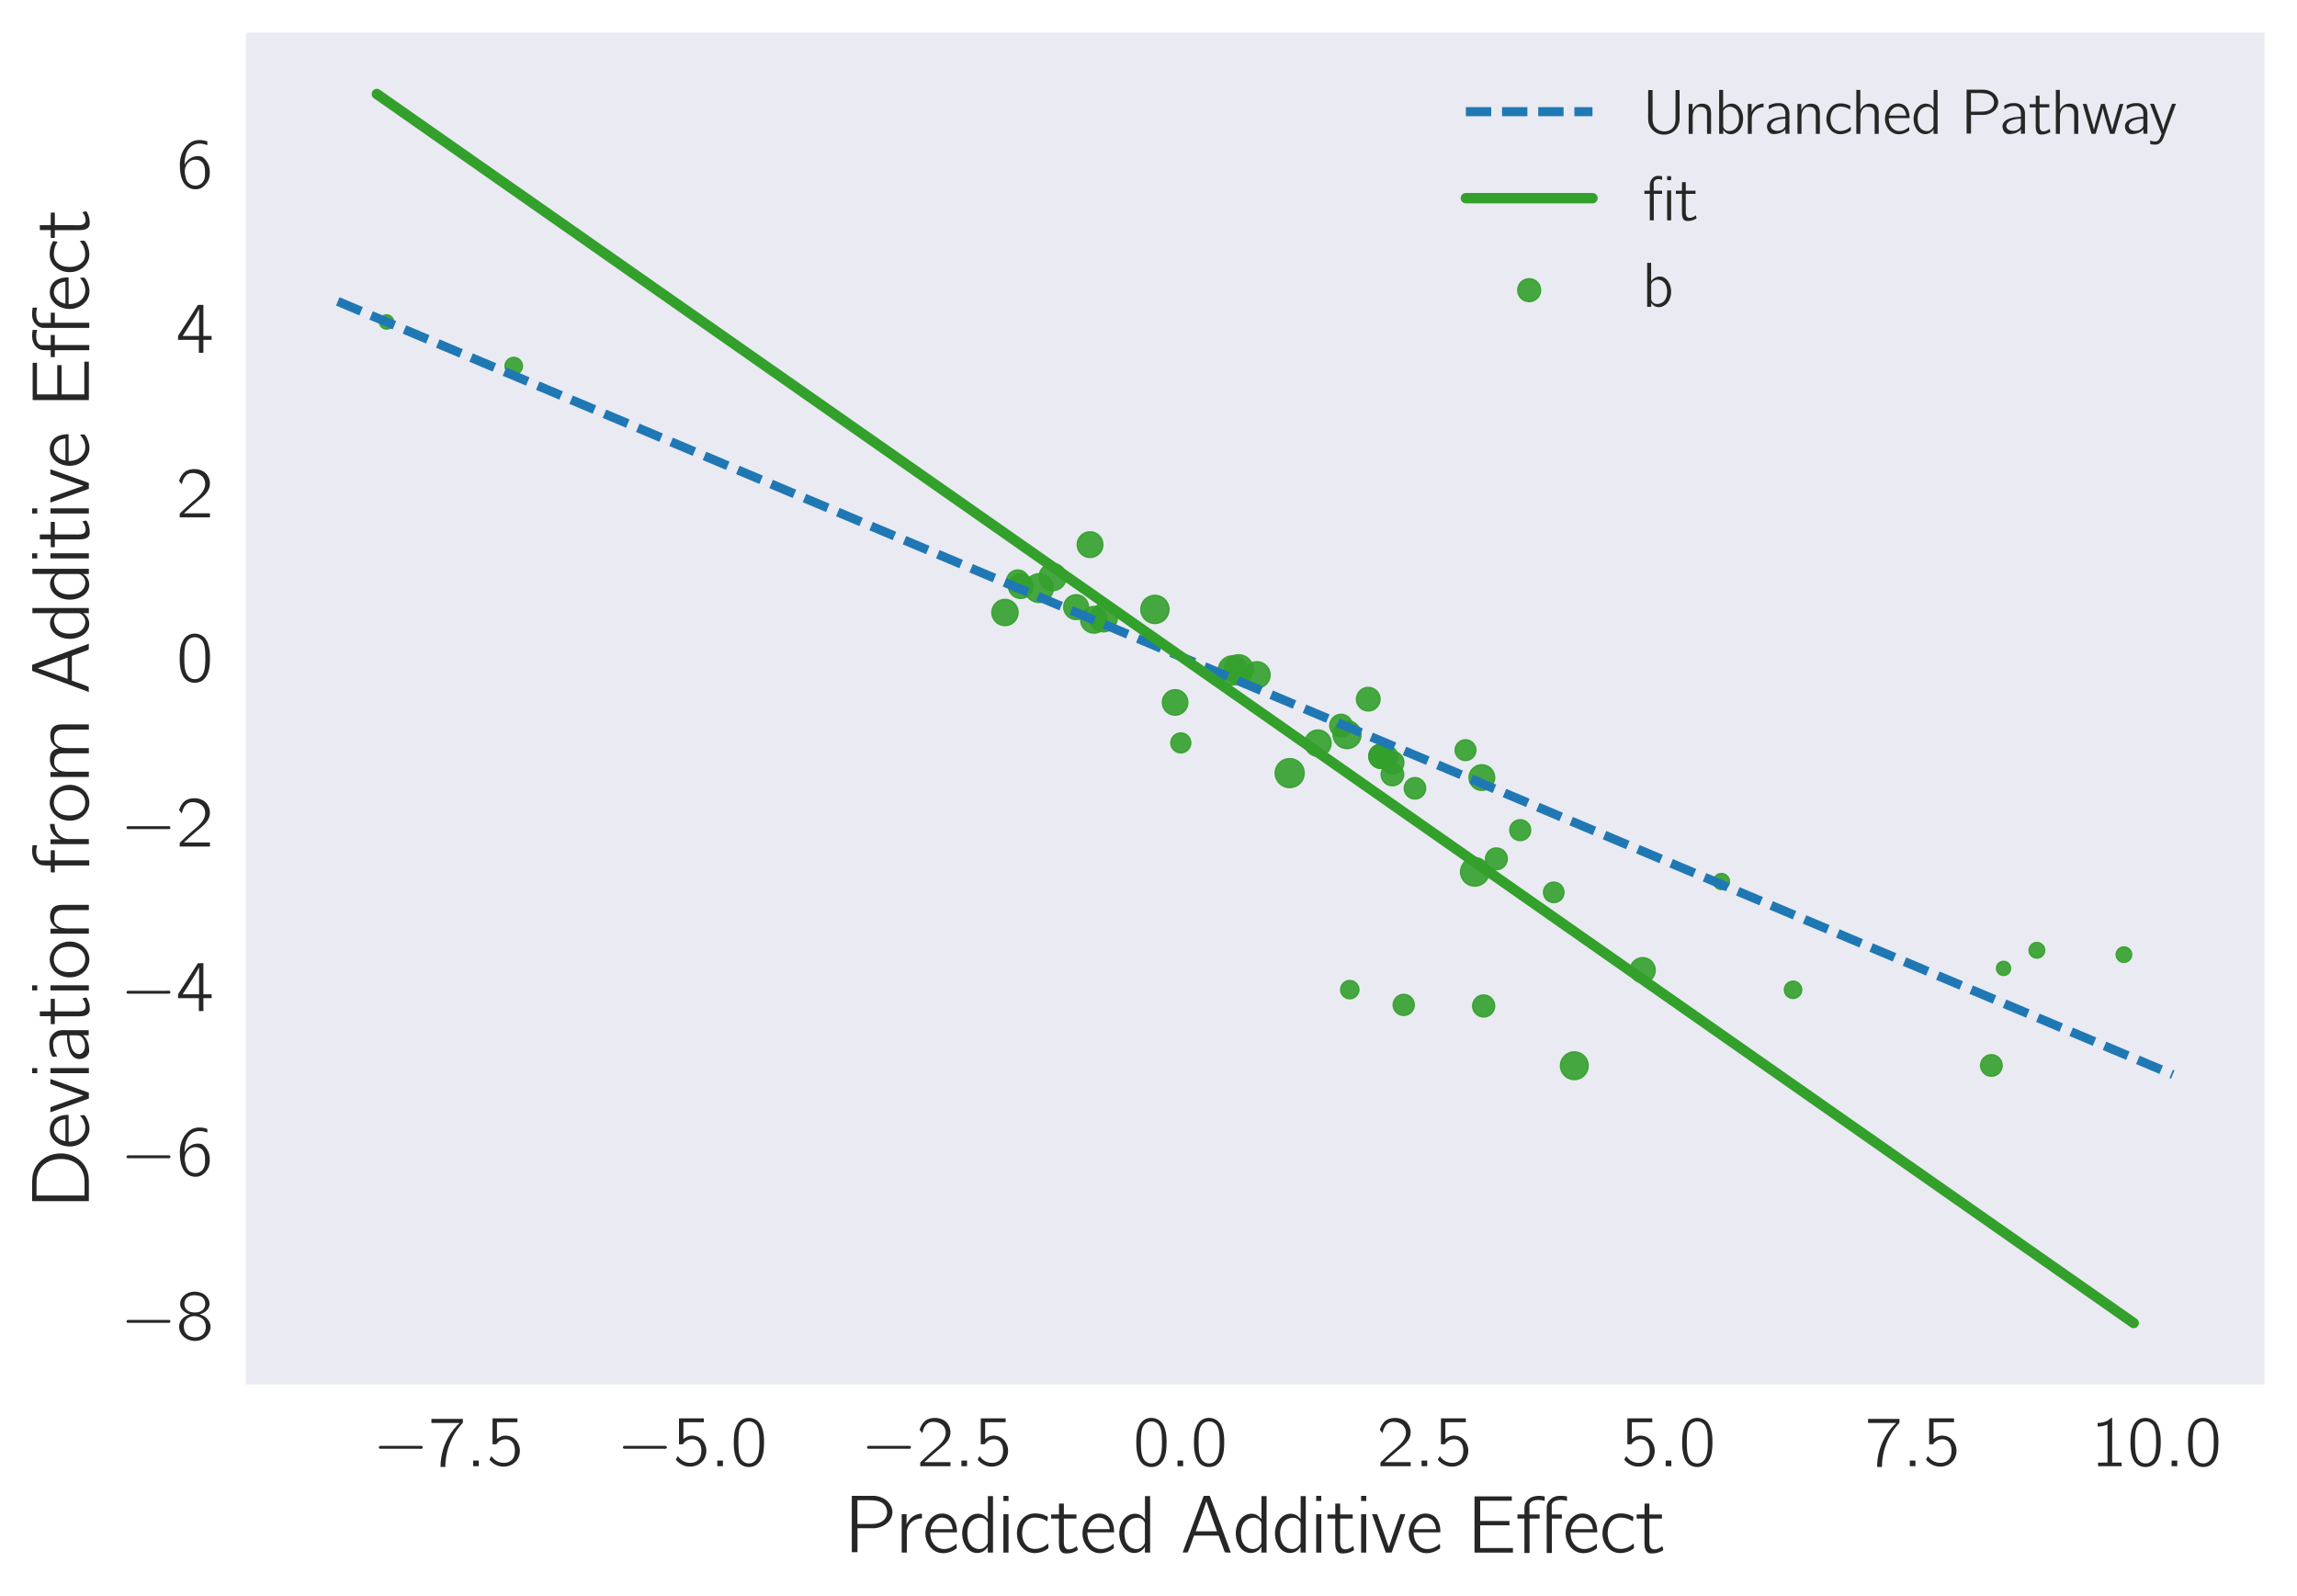 <?xml version="1.0" encoding="utf-8" standalone="no"?>
<!DOCTYPE svg PUBLIC "-//W3C//DTD SVG 1.1//EN"
  "http://www.w3.org/Graphics/SVG/1.1/DTD/svg11.dtd">
<!-- Created with matplotlib (http://matplotlib.org/) -->
<svg height="353pt" version="1.1" viewBox="0 0 508 353" width="508pt" xmlns="http://www.w3.org/2000/svg" xmlns:xlink="http://www.w3.org/1999/xlink">
 <defs>
  <style type="text/css">
*{stroke-linecap:butt;stroke-linejoin:round;}
  </style>
 </defs>
 <g id="figure_1">
  <g id="patch_1">
   <path d="M 0 353.548 
L 508.009 353.548 
L 508.009 0 
L 0 0 
z
" style="fill:#ffffff;"/>
  </g>
  <g id="axes_1">
   <g id="patch_2">
    <path d="M 54.409 306.18 
L 500.809 306.18 
L 500.809 7.2 
L 54.409 7.2 
z
" style="fill:#eaeaf2;"/>
   </g>
   <g id="matplotlib.axis_1">
    <g id="xtick_1">
     <g id="line2d_1"/>
     <g id="text_1">
      <!-- $-7.5$ -->
      <defs>
       <path d="M 9.797 28.078 
C 8 27.484 7.797 24.781 9.797 24.281 
C 10.297 24.078 10.906 24.188 11.5 24.188 
L 64.703 24.188 
C 65.906 24.188 67.797 23.781 68.797 24.781 
C 69.906 25.875 69.297 27.875 67.703 28.188 
C 66.5 28.375 65.094 28.188 63.906 28.188 
L 11.406 28.188 
C 10.906 28.188 10.297 28.281 9.797 28.078 
" id="Computer_Modern_Bright_Math_Symbols-0"/>
       <path d="M 3.594 65.625 
L 3.594 60 
L 42.797 60 
L 39.094 56.375 
C 35.797 52.859 32.797 49.125 30.094 45.109 
C 21.094 31.516 16.203 15.312 16.203 -1 
L 22.906 -1 
C 22.906 13.703 26.594 28.391 33.594 41.375 
C 37 47.922 40.594 52.641 45.297 58.172 
C 45.906 58.781 46.797 59.484 47.094 60.281 
C 47.297 60.781 47.203 61.484 47.203 62.109 
L 47.203 65.625 
z
" id="Computer_Modern_Bright-55"/>
       <path d="M 10.703 7.812 
L 10.703 0 
L 18.5 0 
L 18.5 7.812 
z
" id="Computer_Modern_Bright_Math_Slanted-58"/>
       <path d="M 8.406 66.328 
L 8.406 30.453 
L 12.203 30.453 
C 12.703 30.453 13.406 30.359 13.797 30.562 
C 14.297 30.859 14.594 31.562 14.906 31.969 
C 15.594 32.859 16.406 33.562 17.203 34.266 
C 20.797 37.281 27.703 38.484 32.297 36.172 
C 38.594 33.172 39.797 25.219 39.297 19 
C 39 15.062 37.797 11.453 35.5 9.141 
C 30.203 3.5 21.297 3.5 14.797 6.797 
C 11.594 8.406 8.906 10.922 6.906 13.922 
L 6.797 13.922 
C 6.5 13.422 4.203 9.906 4.203 9.297 
C 4.203 8.891 4.5 8.594 4.703 8.297 
C 7.703 4.781 11.594 2.062 16.094 0.562 
C 25 -2.25 35 -0.047 41.297 7.188 
C 48.797 15.922 47.797 30.156 39.094 37.766 
C 36.5 40.188 32.906 41.891 28.594 42.281 
C 22.797 43.094 17.594 40.281 14.5 37.672 
L 14.5 61 
L 42.906 61 
L 42.906 66.328 
z
" id="Computer_Modern_Bright-53"/>
      </defs>
      <g style="fill:#262626;" transform="translate(82.444 324.25)scale(0.16 -0.16)">
       <use transform="scale(0.996)" xlink:href="#Computer_Modern_Bright_Math_Symbols-0"/>
       <use transform="translate(77.487 0)scale(0.996)" xlink:href="#Computer_Modern_Bright-55"/>
       <use transform="translate(128.131 0)scale(0.996)" xlink:href="#Computer_Modern_Bright_Math_Slanted-58"/>
       <use transform="translate(157.188 0)scale(0.996)" xlink:href="#Computer_Modern_Bright-53"/>
      </g>
     </g>
    </g>
    <g id="xtick_2">
     <g id="line2d_2"/>
     <g id="text_2">
      <!-- $-5.0$ -->
      <defs>
       <path d="M 14.797 63.859 
C 11.906 61.859 9.906 59.141 8.406 56.031 
C 4.797 49 4.406 40.766 4.406 31.828 
C 4.406 20.578 6.406 10.25 12 4.312 
C 17.297 -1.203 25.703 -2.609 32.797 0.297 
C 37.203 2.016 40.406 5.719 42.406 9.734 
C 46 16.875 46.406 25.406 46.406 34.234 
C 46.406 37.047 46.297 39.859 46 42.672 
C 45.297 49.406 43 56.828 39.297 60.953 
C 33.203 67.688 22.297 69.188 14.797 63.859 
M 34.906 58.141 
C 39.594 53.125 40 43.484 40 34.344 
L 40 28.922 
C 40 24.297 39.203 18.281 38.203 14.859 
C 36.797 10.141 34.5 6.734 29.906 4.625 
C 24.297 2.609 18.5 4.516 15.297 8.938 
C 11 14.656 10.797 24.797 10.797 33.734 
C 10.797 42.172 10.906 51.516 15 57.031 
C 19.5 63.062 29.203 64.062 34.906 58.141 
" id="Computer_Modern_Bright-48"/>
      </defs>
      <g style="fill:#262626;" transform="translate(136.43 324.25)scale(0.16 -0.16)">
       <use transform="scale(0.996)" xlink:href="#Computer_Modern_Bright_Math_Symbols-0"/>
       <use transform="translate(77.487 0)scale(0.996)" xlink:href="#Computer_Modern_Bright-53"/>
       <use transform="translate(128.131 0)scale(0.996)" xlink:href="#Computer_Modern_Bright_Math_Slanted-58"/>
       <use transform="translate(157.188 0)scale(0.996)" xlink:href="#Computer_Modern_Bright-48"/>
      </g>
     </g>
    </g>
    <g id="xtick_3">
     <g id="line2d_3"/>
     <g id="text_3">
      <!-- $-2.5$ -->
      <defs>
       <path d="M 7.297 45.969 
C 8.703 51.594 11.094 57.984 16.797 60.5 
C 19.203 61.5 21.797 61.703 24.406 61.5 
C 29.297 61.094 34.094 59.094 37.094 55.094 
C 39.297 52.078 40.094 48.375 39.703 44.781 
C 38.5 34.344 28.297 26.844 21.703 21.234 
C 17.906 18.031 7.094 7.812 7.094 7.812 
L 5.406 6.203 
C 4.5 5.312 4.406 5.312 4.406 3.5 
L 4.406 0 
L 46.406 0 
L 46.406 5.625 
L 10.203 5.625 
C 13.406 8.734 26.703 20.516 28.5 21.922 
C 34.297 26.656 40.797 31.375 44.297 38.219 
C 48.203 46.062 46.5 55.938 39.906 61.766 
C 35.906 65.297 30.406 67 25.094 67 
C 20.203 67 15.203 66 11.297 62.906 
C 8.297 60.391 5.797 56.688 4.406 52.875 
C 4.094 52.281 3.594 51.281 3.703 50.578 
C 3.797 49.984 4.406 49.484 4.703 49.078 
C 5.5 48.078 6.297 46.875 7.297 45.969 
" id="Computer_Modern_Bright-50"/>
      </defs>
      <g style="fill:#262626;" transform="translate(190.416 324.25)scale(0.16 -0.16)">
       <use transform="scale(0.996)" xlink:href="#Computer_Modern_Bright_Math_Symbols-0"/>
       <use transform="translate(77.487 0)scale(0.996)" xlink:href="#Computer_Modern_Bright-50"/>
       <use transform="translate(128.131 0)scale(0.996)" xlink:href="#Computer_Modern_Bright_Math_Slanted-58"/>
       <use transform="translate(157.188 0)scale(0.996)" xlink:href="#Computer_Modern_Bright-53"/>
      </g>
     </g>
    </g>
    <g id="xtick_4">
     <g id="line2d_4"/>
     <g id="text_4">
      <!-- $0.0$ -->
      <g style="fill:#262626;" transform="translate(250.602 324.25)scale(0.16 -0.16)">
       <use transform="scale(0.996)" xlink:href="#Computer_Modern_Bright-48"/>
       <use transform="translate(50.643 0)scale(0.996)" xlink:href="#Computer_Modern_Bright_Math_Slanted-58"/>
       <use transform="translate(79.701 0)scale(0.996)" xlink:href="#Computer_Modern_Bright-48"/>
      </g>
     </g>
    </g>
    <g id="xtick_5">
     <g id="line2d_5"/>
     <g id="text_5">
      <!-- $2.5$ -->
      <g style="fill:#262626;" transform="translate(304.588 324.25)scale(0.16 -0.16)">
       <use transform="scale(0.996)" xlink:href="#Computer_Modern_Bright-50"/>
       <use transform="translate(50.643 0)scale(0.996)" xlink:href="#Computer_Modern_Bright_Math_Slanted-58"/>
       <use transform="translate(79.701 0)scale(0.996)" xlink:href="#Computer_Modern_Bright-53"/>
      </g>
     </g>
    </g>
    <g id="xtick_6">
     <g id="line2d_6"/>
     <g id="text_6">
      <!-- $5.0$ -->
      <g style="fill:#262626;" transform="translate(358.574 324.25)scale(0.16 -0.16)">
       <use transform="scale(0.996)" xlink:href="#Computer_Modern_Bright-53"/>
       <use transform="translate(50.643 0)scale(0.996)" xlink:href="#Computer_Modern_Bright_Math_Slanted-58"/>
       <use transform="translate(79.701 0)scale(0.996)" xlink:href="#Computer_Modern_Bright-48"/>
      </g>
     </g>
    </g>
    <g id="xtick_7">
     <g id="line2d_7"/>
     <g id="text_7">
      <!-- $7.5$ -->
      <g style="fill:#262626;" transform="translate(412.56 324.25)scale(0.16 -0.16)">
       <use transform="scale(0.996)" xlink:href="#Computer_Modern_Bright-55"/>
       <use transform="translate(50.643 0)scale(0.996)" xlink:href="#Computer_Modern_Bright_Math_Slanted-58"/>
       <use transform="translate(79.701 0)scale(0.996)" xlink:href="#Computer_Modern_Bright-53"/>
      </g>
     </g>
    </g>
    <g id="xtick_8">
     <g id="line2d_8"/>
     <g id="text_8">
      <!-- $10.0$ -->
      <defs>
       <path d="M 9.703 60.016 
L 9.703 55 
C 15.203 55 19 56 23.406 57.906 
L 23.406 5.016 
L 10.297 5.016 
L 10.297 0 
L 43 0 
L 43 5.016 
L 29.906 5.016 
L 29.906 67 
C 27.5 67 27.906 66.359 26 64.875 
C 21.906 61.719 16.203 60.016 9.703 60.016 
" id="Computer_Modern_Bright-49"/>
      </defs>
      <g style="fill:#262626;" transform="translate(462.362 324.25)scale(0.16 -0.16)">
       <use transform="scale(0.996)" xlink:href="#Computer_Modern_Bright-49"/>
       <use transform="translate(50.643 0)scale(0.996)" xlink:href="#Computer_Modern_Bright-48"/>
       <use transform="translate(101.286 0)scale(0.996)" xlink:href="#Computer_Modern_Bright_Math_Slanted-58"/>
       <use transform="translate(130.344 0)scale(0.996)" xlink:href="#Computer_Modern_Bright-48"/>
      </g>
     </g>
    </g>
    <g id="text_9">
     <!-- Predicted Additive Effect -->
     <defs>
      <path d="M 8 70 
L 8 0.5 
L 15 0.5 
L 15 30 
L 29.094 30 
C 31.297 30 33.5 30 35.594 30 
C 43 30.609 49.203 33.641 53.406 38.172 
C 57.703 42.906 59.594 50.156 56.797 56.297 
C 53.594 64.047 46 68.984 36.297 70 
C 33.406 70 30.406 70 27.5 70 
z
M 14.906 35.219 
L 14.906 64.672 
L 28.594 64.672 
C 37.297 64.672 45.203 63.672 49.203 57.656 
C 51.906 53.625 52.297 48 50.094 43.672 
C 48.906 41.344 47.094 39.547 44.906 38.234 
C 40 35.219 34.297 35.219 28.797 35.219 
z
" id="Computer_Modern_Bright-80"/>
      <path d="M 12.5 34.75 
L 12.406 34.75 
L 12.406 47.391 
L 6.406 47.391 
L 6.406 0 
L 12.703 0 
L 12.703 22.891 
C 12.703 24.406 12.703 25.906 12.906 27.406 
C 14.297 35.953 21.703 42.281 31.406 42.281 
L 31.406 48 
C 25 48 19.094 44.891 15.297 39.766 
C 14.203 38.266 13 36.547 12.5 34.75 
" id="Computer_Modern_Bright-114"/>
      <path d="M 41.797 10.938 
C 39.5 9.234 38.797 8.328 35.906 6.812 
C 29.797 3.5 22.594 3.5 17.406 7.172 
C 12.406 10.766 9.5 16.641 9.5 25 
L 42.5 25 
C 42.5 32.422 40.797 38.859 36.594 43.375 
C 32 47.891 24.797 49.297 18.703 47.391 
C 16.406 46.688 14.297 45.484 12.406 43.969 
C 6.094 38.859 3.406 30.719 3.5 22.781 
C 3.703 12.344 10.797 1.906 21.297 -0.312 
C 26.797 -1.422 32.594 -0.203 37.5 2.297 
C 38.406 2.797 41.703 4.609 42.094 5.516 
C 42.406 6.016 41.797 10.938 41.797 10.938 
M 37.203 28.906 
L 10 28.906 
C 11.203 36.234 17.203 43.969 25.297 43.062 
C 31.906 42.469 35.406 37.75 36.703 31.828 
C 36.906 30.812 37 29.922 37.203 28.906 
" id="Computer_Modern_Bright-101"/>
      <path d="M 35.594 69.688 
L 35.594 41.375 
C 33.703 43.484 31.797 45.484 29.203 46.688 
C 20.297 50.406 11.703 45.594 7.297 37.656 
C 2.203 28.219 2.797 15.766 8.906 6.922 
C 13.203 0.797 20.297 -2.203 27.797 0.5 
C 30.703 1.609 34.203 4.516 35.406 7.125 
L 35.5 7.125 
L 35.5 0 
L 41.906 0 
L 41.906 69.688 
z
M 35.203 37.453 
C 35.703 36.547 35.5 35.344 35.5 34.344 
L 35.5 13.656 
C 35.5 11.344 35.406 11.141 34.094 9.344 
C 32.297 6.625 29.5 4.719 26.203 4.422 
C 21.406 4.016 16.5 6.328 13.703 10.25 
C 12.094 12.547 11.203 15.359 10.703 18.172 
C 10.5 19.281 10.5 20.281 10.406 21.391 
C 9.797 28.016 11.203 35.844 17 40.062 
C 18 40.766 19.094 41.266 20.203 41.766 
C 26 43.984 32.406 43.375 35.203 37.453 
" id="Computer_Modern_Bright-100"/>
      <path d="M 6.406 70 
L 6.406 63.672 
L 12.703 63.672 
L 12.703 70 
z
M 6.406 47.391 
L 6.406 0 
L 12.703 0 
L 12.703 47.391 
z
" id="Computer_Modern_Bright-105"/>
      <path d="M 42.406 11.25 
C 40.5 9.844 38.797 8.328 36.703 7.125 
C 32 4.625 24.797 3.422 19.406 5.922 
C 11.594 9.938 9.5 19.688 10.594 27.719 
C 10.797 29.328 11.094 30.922 11.594 32.438 
C 13.797 38.969 19.297 44.078 28.297 43.078 
C 33.094 42.672 35.5 41.875 39.297 39.766 
C 40 39.359 40.594 38.859 41.406 38.656 
C 41.5 39.859 41.797 41.172 42 42.375 
C 42.297 43.984 42.297 44.188 40.797 44.891 
C 39.703 45.391 38.594 45.984 37.406 46.391 
C 32.797 48.406 25.203 49 20 47.5 
C 12.906 45.484 7.594 39.359 5.297 32.531 
C 4.203 29.422 3.906 26.109 3.906 22.797 
C 4 12.25 11.203 1.906 21.703 -0.203 
C 27.5 -1.406 34.203 0.297 38.203 2.406 
C 39.203 2.906 42.203 4.719 42.703 5.625 
C 43 6.125 42.406 11.25 42.406 11.25 
" id="Computer_Modern_Bright-99"/>
      <path d="M 10.797 60.5 
L 10.797 47.016 
L 1.094 47.016 
L 1.094 42 
L 10.703 42 
L 10.703 15.016 
C 10.703 10.578 10.406 5.234 13.297 1.516 
C 15 -0.703 17.297 -1.297 20.797 -1 
C 23.703 -1 26.594 -0.391 29.297 0.656 
C 30.203 1.062 33.5 2.516 33.906 3.234 
C 34.094 3.641 32.797 8.094 32.797 8.094 
L 30.406 6.266 
C 27.297 4.344 21.094 2.328 18.5 5.969 
C 16.203 9.094 16.797 13.75 16.797 17.375 
L 16.797 42 
L 32.297 42 
L 32.297 47.016 
L 16.797 47.016 
L 16.797 60.5 
z
" id="Computer_Modern_Bright-116"/>
      <path d="M 2.094 0.094 
L 6.594 0.094 
L 8.406 0.297 
C 11.406 6.797 13.5 14.203 16.203 21 
C 26.094 21 36.906 21 46.297 21 
L 47.094 19.688 
C 48.797 14.547 50.797 9.594 52.594 4.547 
C 53.094 3.016 53.594 1.516 54.406 0.297 
C 56.594 0 59.203 0 61.594 0 
C 59.906 4.906 36.703 67.203 36 68.891 
C 35.906 69.297 35.703 69.891 35.203 70 
C 34.594 70.094 34 70 33.406 70 
L 30.094 70 
C 28.594 70 28 70.188 27.594 68.609 
C 27.203 67.594 2.094 0.094 2.094 0.094 
M 31.406 63.172 
C 35.594 50.719 40.094 38.469 44.5 26.219 
L 18.203 26.219 
L 26.906 50.109 
z
" id="Computer_Modern_Bright-65"/>
      <path d="M 0.703 47.5 
C 1.203 45.5 4.203 37.578 4.406 37.078 
C 5.406 34.281 17.297 0.609 17.594 0.297 
C 17.906 -0.203 18.797 0 19.297 0 
L 22.797 0 
C 24.094 0 24.906 -0.297 25.203 0.906 
C 28.406 9.328 40.094 42.703 41.797 47.5 
L 35.594 47.5 
C 30.797 33.984 25.906 20.438 21.406 6.609 
L 11 36.203 
C 9.5 39.797 8.594 43.891 6.906 47.203 
C 5.094 47.5 2.797 47.5 0.703 47.5 
" id="Computer_Modern_Bright-118"/>
      <path d="M 8 69.328 
L 8 0 
L 55.406 0 
L 55.406 5.625 
L 15 5.625 
L 15 33.672 
L 51.094 33.672 
L 51.094 39 
L 15 39 
L 15 64 
L 54 64 
L 54 69.328 
z
" id="Computer_Modern_Bright-69"/>
      <path d="M 10.594 47.016 
L 2 47.016 
L 2 42 
L 10.594 42 
L 10.594 -0.5 
L 16.906 -0.5 
L 16.906 42 
L 29.297 42 
L 29.297 47.016 
L 16.797 47.016 
L 16.797 55.781 
C 16.797 57.188 16.5 58.922 17.094 60.328 
C 19.203 64.75 26.297 65.562 32.094 64.562 
C 33.297 64.359 34.406 63.953 35.594 63.75 
L 35.594 69.391 
C 28.797 70.5 21.297 70.5 15.703 65.922 
C 14.797 65.125 14 64.344 13.297 63.328 
C 11.203 60.75 10.594 57.875 10.594 53.391 
z
M 38.094 -0.5 
L 44.406 -0.5 
L 44.406 42 
L 56.797 42 
L 56.797 47.016 
L 44.297 47.016 
L 44.297 55.781 
C 44.297 57.188 44 58.922 44.594 60.328 
C 46.703 64.75 53.797 65.562 59.594 64.562 
C 60.797 64.359 61.906 63.953 63.094 63.75 
L 63.094 69.391 
C 57.594 70.094 51.5 70.797 46.297 68.188 
C 42.203 65.969 38.594 62.25 38.094 56.609 
C 38 55.188 38.094 53.781 38.094 52.375 
z
" id="Computer_Modern_Bright-11"/>
     </defs>
     <g style="fill:#262626;" transform="translate(186.952 343.36)scale(0.18 -0.18)">
      <use transform="scale(0.996)" xlink:href="#Computer_Modern_Bright-80"/>
      <use transform="translate(62.889 0)scale(0.996)" xlink:href="#Computer_Modern_Bright-114"/>
      <use transform="translate(94.852 0)scale(0.996)" xlink:href="#Computer_Modern_Bright-101"/>
      <use transform="translate(139.684 0)scale(0.996)" xlink:href="#Computer_Modern_Bright-100"/>
      <use transform="translate(187.836 0)scale(0.996)" xlink:href="#Computer_Modern_Bright-105"/>
      <use transform="translate(206.931 0)scale(0.996)" xlink:href="#Computer_Modern_Bright-99"/>
      <use transform="translate(251.763 0)scale(0.996)" xlink:href="#Computer_Modern_Bright-116"/>
      <use transform="translate(287.877 0)scale(0.996)" xlink:href="#Computer_Modern_Bright-101"/>
      <use transform="translate(332.709 0)scale(0.996)" xlink:href="#Computer_Modern_Bright-100"/>
      <use transform="translate(412.327 0)scale(0.996)" xlink:href="#Computer_Modern_Bright-65"/>
      <use transform="translate(475.838 0)scale(0.996)" xlink:href="#Computer_Modern_Bright-100"/>
      <use transform="translate(523.991 0)scale(0.996)" xlink:href="#Computer_Modern_Bright-100"/>
      <use transform="translate(572.143 0)scale(0.996)" xlink:href="#Computer_Modern_Bright-105"/>
      <use transform="translate(591.238 0)scale(0.996)" xlink:href="#Computer_Modern_Bright-116"/>
      <use transform="translate(627.353 0)scale(0.996)" xlink:href="#Computer_Modern_Bright-105"/>
      <use transform="translate(646.448 0)scale(0.996)" xlink:href="#Computer_Modern_Bright-118"/>
      <use transform="translate(688.789 0)scale(0.996)" xlink:href="#Computer_Modern_Bright-101"/>
      <use transform="translate(765.086 0)scale(0.996)" xlink:href="#Computer_Modern_Bright-69"/>
      <use transform="translate(823.823 0)scale(0.996)" xlink:href="#Computer_Modern_Bright-11"/>
      <use transform="translate(881.524 0)scale(0.996)" xlink:href="#Computer_Modern_Bright-101"/>
      <use transform="translate(926.355 0)scale(0.996)" xlink:href="#Computer_Modern_Bright-99"/>
      <use transform="translate(971.187 0)scale(0.996)" xlink:href="#Computer_Modern_Bright-116"/>
     </g>
    </g>
   </g>
   <g id="matplotlib.axis_2">
    <g id="ytick_1">
     <g id="line2d_9"/>
     <g id="text_10">
      <!-- $-8$ -->
      <defs>
       <path d="M 18.703 36 
L 18.703 35.906 
C 12.5 34.094 7.297 30.688 4.797 24.844 
C 2.203 18.719 4 11.281 8.406 6.453 
C 13.094 1.422 19.5 -1 26.297 -1 
C 36.297 -1 45.906 6.406 47.094 16.734 
C 47.297 18.266 47.203 19.891 47 21.406 
C 45.203 29.219 39.5 33.875 32.094 35.906 
C 32.906 36.203 33.797 36.406 34.594 36.703 
C 38.797 38.422 42.297 40.922 44.5 44.938 
C 47.797 51.375 44.594 58.906 39.203 63.016 
C 33.797 67.141 26.5 68.234 19.906 66.828 
C 12 65.125 4.5 58.406 5 49.766 
C 5.203 46.75 6.5 44.234 8 42.438 
C 10.297 39.625 14.797 36.609 18.703 36 
M 23.797 62.5 
C 28.203 62.5 33.703 62 36.906 58.578 
C 40.703 54.469 40.906 47.031 37.094 42.812 
C 34.703 40.203 31.203 38.891 27.703 38.594 
C 22.797 38.188 17.203 39 13.703 42.812 
C 9.797 47.125 10.094 54.969 14.297 58.984 
C 16.906 61.391 20.406 62.188 23.797 62.5 
M 23.703 33.5 
C 28.406 33.5 33.5 32.391 36.906 28.938 
C 38.203 27.531 39.203 25.812 39.797 24.016 
C 41.5 18.75 40.703 12.094 36.797 8.047 
C 34.094 5.328 30.406 4.312 26.703 4.016 
C 22.203 4.016 17 5.109 13.797 8.562 
C 9.406 13.391 8.5 23.406 13.703 29.062 
C 16.297 31.781 20 33.203 23.703 33.5 
" id="Computer_Modern_Bright-56"/>
      </defs>
      <g style="fill:#262626;" transform="translate(26.642 296.398)scale(0.16 -0.16)">
       <use transform="scale(0.996)" xlink:href="#Computer_Modern_Bright_Math_Symbols-0"/>
       <use transform="translate(77.487 0)scale(0.996)" xlink:href="#Computer_Modern_Bright-56"/>
      </g>
     </g>
    </g>
    <g id="ytick_2">
     <g id="line2d_10"/>
     <g id="text_11">
      <!-- $-6$ -->
      <defs>
       <path d="M 11.297 32.625 
L 11.203 32.625 
C 11.203 41.766 12.797 52.422 20.594 58.25 
C 24.906 61.375 30.703 62.969 38.203 61.172 
C 39.797 60.766 41.297 60.156 42.797 59.766 
L 42.797 63.281 
C 42.797 63.672 42.906 64.375 42.594 64.781 
C 41.906 65.688 36.297 66.594 36.094 66.594 
C 27.406 67.594 21.703 65.688 16.406 61.172 
C 10 55.641 6.297 47.516 5.094 39.281 
C 4 32.656 4.906 22 6.203 16.781 
C 8.297 9.047 12.297 2.219 19.703 -0.391 
C 24.094 -2 29.5 -2 33.703 0.016 
C 37.094 1.641 39.906 4.469 42.094 7.5 
C 45.594 12.344 46.5 18.219 46.094 24.172 
C 45.906 27.109 45.5 30.047 44.297 32.766 
C 42.406 37.125 39.203 41.672 35.094 43.688 
C 33.203 44.5 31.203 44.5 29.203 44.5 
C 23.906 44.5 18.906 42.188 15.203 38.359 
C 13.594 36.75 12 34.719 11.297 32.625 
M 24.406 39.516 
C 28.203 39.812 32.203 39.219 35.094 36.5 
C 38.906 32.891 39.594 27.766 39.594 22.812 
C 39.594 19.469 39.703 16.016 38.703 12.859 
C 38.094 11.234 37.297 9.828 36.406 8.5 
C 34.203 5.562 31.406 4.125 26.797 3.516 
C 22.297 3.516 17.797 5.312 15.203 9.125 
C 13.594 11.328 12.797 14.047 12.297 16.641 
C 11.703 19.344 11.297 22.141 11.5 24.859 
C 12 31.984 17 38.516 24.406 39.516 
" id="Computer_Modern_Bright-54"/>
      </defs>
      <g style="fill:#262626;" transform="translate(26.642 260.002)scale(0.16 -0.16)">
       <use transform="scale(0.996)" xlink:href="#Computer_Modern_Bright_Math_Symbols-0"/>
       <use transform="translate(77.487 0)scale(0.996)" xlink:href="#Computer_Modern_Bright-54"/>
      </g>
     </g>
    </g>
    <g id="ytick_3">
     <g id="line2d_11"/>
     <g id="text_12">
      <!-- $-4$ -->
      <defs>
       <path d="M 2.094 18 
L 31 18 
L 31 0 
L 37.297 0 
L 37.297 18 
L 48.703 18 
L 48.703 23.328 
L 37.297 23.328 
L 37.297 66.469 
L 31.906 66.469 
C 30.094 66.469 29.594 66.578 28.797 65.062 
C 24.797 58.516 3.703 25.766 3 24.859 
C 2.203 23.438 2.094 23.547 2.094 21.438 
z
M 31.297 60.875 
L 31.297 23.328 
L 8.594 23.328 
C 9.297 24.734 10.297 26.031 11.203 27.438 
C 16.203 35.172 28.094 53.547 30.594 59.281 
C 30.906 59.781 31 60.375 31.297 60.875 
" id="Computer_Modern_Bright-52"/>
      </defs>
      <g style="fill:#262626;" transform="translate(26.642 223.605)scale(0.16 -0.16)">
       <use transform="scale(0.996)" xlink:href="#Computer_Modern_Bright_Math_Symbols-0"/>
       <use transform="translate(77.487 0)scale(0.996)" xlink:href="#Computer_Modern_Bright-52"/>
      </g>
     </g>
    </g>
    <g id="ytick_4">
     <g id="line2d_12"/>
     <g id="text_13">
      <!-- $-2$ -->
      <g style="fill:#262626;" transform="translate(26.642 187.209)scale(0.16 -0.16)">
       <use transform="scale(0.996)" xlink:href="#Computer_Modern_Bright_Math_Symbols-0"/>
       <use transform="translate(77.487 0)scale(0.996)" xlink:href="#Computer_Modern_Bright-50"/>
      </g>
     </g>
    </g>
    <g id="ytick_5">
     <g id="line2d_13"/>
     <g id="text_14">
      <!-- $0$ -->
      <g style="fill:#262626;" transform="translate(39.04 150.813)scale(0.16 -0.16)">
       <use transform="scale(0.996)" xlink:href="#Computer_Modern_Bright-48"/>
      </g>
     </g>
    </g>
    <g id="ytick_6">
     <g id="line2d_14"/>
     <g id="text_15">
      <!-- $2$ -->
      <g style="fill:#262626;" transform="translate(39.04 114.416)scale(0.16 -0.16)">
       <use transform="scale(0.996)" xlink:href="#Computer_Modern_Bright-50"/>
      </g>
     </g>
    </g>
    <g id="ytick_7">
     <g id="line2d_15"/>
     <g id="text_16">
      <!-- $4$ -->
      <g style="fill:#262626;" transform="translate(39.04 78.02)scale(0.16 -0.16)">
       <use transform="scale(0.996)" xlink:href="#Computer_Modern_Bright-52"/>
      </g>
     </g>
    </g>
    <g id="ytick_8">
     <g id="line2d_16"/>
     <g id="text_17">
      <!-- $6$ -->
      <g style="fill:#262626;" transform="translate(39.04 41.624)scale(0.16 -0.16)">
       <use transform="scale(0.996)" xlink:href="#Computer_Modern_Bright-54"/>
      </g>
     </g>
    </g>
    <g id="text_18">
     <!-- Deviation from Additive Effect -->
     <defs>
      <path d="M 8 70 
L 8 0 
L 28.203 0 
C 31.406 0 34.594 0 37.703 0.297 
C 45.703 1.109 52.594 5.016 57.203 9.828 
C 70.094 23.172 70 46.125 57.297 59.672 
C 52.703 64.578 46.5 68.5 38.703 69.5 
C 34.906 70 31 70 27.203 70 
z
M 14.906 5.312 
L 14.906 64.562 
L 27.797 64.562 
C 30.5 64.562 33.203 64.562 35.906 64.359 
C 40.406 63.859 44.797 62.359 48.5 59.734 
C 56.594 54.125 60 44.172 60 34.641 
C 60 26.609 57.797 18.375 51.906 12.641 
C 47.906 8.938 42.5 6.219 36 5.516 
C 33.406 5.312 30.703 5.312 28.094 5.312 
z
" id="Computer_Modern_Bright-68"/>
      <path d="M 7.906 39.016 
C 9.594 39.859 11 41.094 12.703 41.922 
C 15.406 43.156 18.203 44 21.203 44 
C 22.594 44.094 24.203 44.297 25.594 44 
C 28.094 43.594 30.297 42.078 31.797 39.953 
C 33.297 37.516 33.906 35.391 33.906 31.469 
L 33.906 27.016 
C 29.094 27.016 24.297 26.609 19.703 25.391 
C 13.906 24.078 7.594 21.125 5.5 15.844 
C 3.406 10.781 5.594 4.078 10.094 1.031 
C 12.297 -0.5 14.906 -0.5 17.5 -0.297 
C 21.703 0 25.906 1.016 29.5 3.25 
C 31.203 4.25 32.906 5.578 33.906 7.297 
L 34 7.297 
L 34 0.203 
L 40.297 0.203 
L 40.297 26.891 
C 40.297 29.812 40.594 32.953 40 35.891 
C 39.406 39.922 36.906 43.266 34 45.594 
C 30.594 48.219 26.703 49.109 21.5 48.719 
C 16.703 48.719 13 47.5 9.406 45.766 
C 8.906 45.562 7.906 45.234 7.594 44.641 
C 7.297 44.219 7.5 43.516 7.5 43 
C 7.703 41.672 7.797 40.344 7.906 39.016 
M 33.906 24 
L 33.906 16.375 
C 33.906 14.062 34 11.953 32.703 9.953 
C 31.594 8.344 30.094 7.234 28.5 6.438 
C 22.797 3.516 14.094 4.422 11.594 9.25 
C 9.594 12.75 11.703 16.875 14.594 19.188 
C 18.906 22.5 27.297 24 33.906 24 
" id="Computer_Modern_Bright-97"/>
      <path d="M 10.703 42.078 
C 1.797 33.234 0.797 17.875 8.5 7.938 
C 9.594 6.422 10.906 5.125 12.406 4.016 
C 16.094 1 21.5 -1.203 27.797 -0.5 
C 37.797 0.703 44.703 8.844 46.797 17.375 
C 49.594 29.328 43.703 42.672 32.703 46.891 
C 24.094 50.406 15.5 46.891 10.703 42.078 
M 35.703 39.359 
C 40.5 35.031 41.406 28.109 41 21.984 
C 40.703 17.266 39.406 12.344 36.094 8.828 
C 30.703 3 20.703 3 14.906 8.625 
C 11.906 11.844 10.094 16.453 9.797 21.984 
C 9.297 30.109 11.297 38.75 19.297 41.969 
C 25.203 44.578 32 42.672 35.703 39.359 
" id="Computer_Modern_Bright-111"/>
      <path d="M 12.594 37.281 
L 12.5 37.281 
L 12.5 47.391 
L 6.406 47.391 
L 6.406 0 
L 12.797 0 
L 12.797 21.938 
C 12.797 26.844 12.5 31.875 14.703 36.469 
C 15.797 38.781 17.5 40.781 19.797 41.984 
C 21.703 42.891 23.703 42.891 25.797 42.688 
C 28.797 42.688 31.703 41.891 33.594 39.375 
C 35.406 37.062 35.5 34.062 35.5 31.25 
L 35.5 0 
L 41.906 0 
L 41.906 26.859 
C 41.906 31.875 42.406 37.375 40 41.891 
C 38.094 45.5 34.406 47.203 30.5 47.703 
C 28.5 48 26.406 48 24.406 47.609 
C 19.203 46.5 14.406 42.297 12.594 37.281 
" id="Computer_Modern_Bright-110"/>
      <path d="M 10.594 47.016 
L 2 47.016 
L 2 42 
L 10.594 42 
L 10.594 -0.5 
L 16.906 -0.5 
L 16.906 42 
L 29.297 42 
L 29.297 47.016 
L 16.797 47.016 
L 16.797 55.781 
C 16.797 57.188 16.5 58.922 17.094 60.328 
C 19.203 64.75 26.297 65.562 32.094 64.562 
C 33.297 64.359 34.406 63.953 35.594 63.75 
L 35.594 69.391 
C 28.797 70.5 21.297 70.5 15.703 65.922 
C 14.797 65.125 14 64.344 13.297 63.328 
C 11.203 60.75 10.594 57.875 10.594 53.391 
z
" id="Computer_Modern_Bright-102"/>
      <path d="M 12.594 37.359 
L 12.5 37.359 
L 12.5 47.391 
L 6.406 47.391 
L 6.406 0 
L 12.797 0 
L 12.797 22.047 
C 12.797 26.953 12.5 31.875 14.703 36.375 
C 16.594 40.281 19.906 43.391 25.797 42.781 
C 28.797 42.781 31.797 41.984 33.703 39.453 
C 35.5 37.141 35.594 34.141 35.594 31.312 
L 35.594 0 
L 42 0 
L 42 22.047 
C 42 26.953 41.703 31.875 43.906 36.375 
C 45.797 40.281 49.094 43.391 55 42.781 
C 58 42.781 61 41.984 62.906 39.453 
C 64.703 37.141 64.797 34.141 64.797 31.312 
L 64.797 0 
L 71.203 0 
L 71.203 26.562 
C 71.203 31.375 71.797 36.781 69.703 41.188 
C 67.594 45.297 64.203 47.5 58.703 47.5 
C 55.5 47.797 52.297 47.312 49.406 45.844 
C 45.906 43.922 43.297 40.75 41.703 37.266 
C 41 40.578 40.203 42.828 38 45 
C 35.703 47.062 32.594 48 29.594 48 
C 22.297 48.594 17.703 45.562 14.594 41 
C 13.797 39.875 13 38.672 12.594 37.359 
" id="Computer_Modern_Bright-109"/>
     </defs>
     <g style="fill:#262626;" transform="translate(19.653 267.066)rotate(-90)scale(0.18 -0.18)">
      <use transform="scale(0.996)" xlink:href="#Computer_Modern_Bright-68"/>
      <use transform="translate(71.606 0)scale(0.996)" xlink:href="#Computer_Modern_Bright-101"/>
      <use transform="translate(116.438 0)scale(0.996)" xlink:href="#Computer_Modern_Bright-118"/>
      <use transform="translate(158.779 0)scale(0.996)" xlink:href="#Computer_Modern_Bright-105"/>
      <use transform="translate(177.874 0)scale(0.996)" xlink:href="#Computer_Modern_Bright-97"/>
      <use transform="translate(224.366 0)scale(0.996)" xlink:href="#Computer_Modern_Bright-116"/>
      <use transform="translate(260.48 0)scale(0.996)" xlink:href="#Computer_Modern_Bright-105"/>
      <use transform="translate(279.575 0)scale(0.996)" xlink:href="#Computer_Modern_Bright-111"/>
      <use transform="translate(330.218 0)scale(0.996)" xlink:href="#Computer_Modern_Bright-110"/>
      <use transform="translate(409.836 0)scale(0.996)" xlink:href="#Computer_Modern_Bright-102"/>
      <use transform="translate(440.139 0)scale(0.996)" xlink:href="#Computer_Modern_Bright-114"/>
      <use transform="translate(472.103 0)scale(0.996)" xlink:href="#Computer_Modern_Bright-111"/>
      <use transform="translate(522.746 0)scale(0.996)" xlink:href="#Computer_Modern_Bright-109"/>
      <use transform="translate(631.421 0)scale(0.996)" xlink:href="#Computer_Modern_Bright-65"/>
      <use transform="translate(694.933 0)scale(0.996)" xlink:href="#Computer_Modern_Bright-100"/>
      <use transform="translate(743.085 0)scale(0.996)" xlink:href="#Computer_Modern_Bright-100"/>
      <use transform="translate(791.238 0)scale(0.996)" xlink:href="#Computer_Modern_Bright-105"/>
      <use transform="translate(810.333 0)scale(0.996)" xlink:href="#Computer_Modern_Bright-116"/>
      <use transform="translate(846.447 0)scale(0.996)" xlink:href="#Computer_Modern_Bright-105"/>
      <use transform="translate(865.542 0)scale(0.996)" xlink:href="#Computer_Modern_Bright-118"/>
      <use transform="translate(907.883 0)scale(0.996)" xlink:href="#Computer_Modern_Bright-101"/>
      <use transform="translate(984.18 0)scale(0.996)" xlink:href="#Computer_Modern_Bright-69"/>
      <use transform="translate(1042.918 0)scale(0.996)" xlink:href="#Computer_Modern_Bright-11"/>
      <use transform="translate(1100.618 0)scale(0.996)" xlink:href="#Computer_Modern_Bright-101"/>
      <use transform="translate(1145.449 0)scale(0.996)" xlink:href="#Computer_Modern_Bright-99"/>
      <use transform="translate(1190.281 0)scale(0.996)" xlink:href="#Computer_Modern_Bright-116"/>
     </g>
    </g>
   </g>
   <g id="PathCollection_1">
    <path clip-path="url(#p39d6ce9335)" d="M 396.548 220.814 
C 397.057 220.814 397.545 220.612 397.905 220.252 
C 398.265 219.892 398.467 219.404 398.467 218.896 
C 398.467 218.387 398.265 217.899 397.905 217.539 
C 397.545 217.179 397.057 216.977 396.548 216.977 
C 396.04 216.977 395.552 217.179 395.192 217.539 
C 394.832 217.899 394.63 218.387 394.63 218.896 
C 394.63 219.404 394.832 219.892 395.192 220.252 
C 395.552 220.612 396.04 220.814 396.548 220.814 
z
" style="fill:#33a02c;fill-opacity:0.9;stroke:#33a02c;stroke-opacity:0.9;stroke-width:0.3;"/>
    <path clip-path="url(#p39d6ce9335)" d="M 261.147 166.506 
C 261.733 166.506 262.296 166.273 262.711 165.858 
C 263.125 165.443 263.358 164.881 263.358 164.294 
C 263.358 163.708 263.125 163.145 262.711 162.73 
C 262.296 162.316 261.733 162.083 261.147 162.083 
C 260.56 162.083 259.998 162.316 259.583 162.73 
C 259.168 163.145 258.935 163.708 258.935 164.294 
C 258.935 164.881 259.168 165.443 259.583 165.858 
C 259.998 166.273 260.56 166.506 261.147 166.506 
z
" style="fill:#33a02c;fill-opacity:0.9;stroke:#33a02c;stroke-opacity:0.9;stroke-width:0.3;"/>
    <path clip-path="url(#p39d6ce9335)" d="M 307.942 173.776 
C 308.605 173.776 309.24 173.513 309.709 173.044 
C 310.177 172.576 310.441 171.94 310.441 171.278 
C 310.441 170.615 310.177 169.98 309.709 169.511 
C 309.24 169.043 308.605 168.78 307.942 168.78 
C 307.28 168.78 306.644 169.043 306.176 169.511 
C 305.708 169.98 305.444 170.615 305.444 171.278 
C 305.444 171.94 305.708 172.576 306.176 173.044 
C 306.644 173.513 307.28 173.776 307.942 173.776 
z
" style="fill:#33a02c;fill-opacity:0.9;stroke:#33a02c;stroke-opacity:0.9;stroke-width:0.3;"/>
    <path clip-path="url(#p39d6ce9335)" d="M 244.026 139.744 
C 244.843 139.744 245.626 139.42 246.203 138.843 
C 246.781 138.265 247.105 137.482 247.105 136.666 
C 247.105 135.849 246.781 135.066 246.203 134.489 
C 245.626 133.911 244.843 133.587 244.026 133.587 
C 243.21 133.587 242.426 133.911 241.849 134.489 
C 241.272 135.066 240.947 135.849 240.947 136.666 
C 240.947 137.482 241.272 138.265 241.849 138.843 
C 242.426 139.42 243.21 139.744 244.026 139.744 
z
" style="fill:#33a02c;fill-opacity:0.9;stroke:#33a02c;stroke-opacity:0.9;stroke-width:0.3;"/>
    <path clip-path="url(#p39d6ce9335)" d="M 241.932 140.023 
C 242.716 140.023 243.468 139.711 244.022 139.157 
C 244.576 138.603 244.888 137.851 244.888 137.067 
C 244.888 136.283 244.576 135.531 244.022 134.977 
C 243.468 134.423 242.716 134.111 241.932 134.111 
C 241.148 134.111 240.396 134.423 239.842 134.977 
C 239.288 135.531 238.976 136.283 238.976 137.067 
C 238.976 137.851 239.288 138.603 239.842 139.157 
C 240.396 139.711 241.148 140.023 241.932 140.023 
z
" style="fill:#33a02c;fill-opacity:0.9;stroke:#33a02c;stroke-opacity:0.9;stroke-width:0.3;"/>
    <path clip-path="url(#p39d6ce9335)" d="M 272.639 151.473 
C 273.495 151.473 274.316 151.133 274.921 150.528 
C 275.527 149.922 275.867 149.102 275.867 148.246 
C 275.867 147.39 275.527 146.569 274.921 145.964 
C 274.316 145.359 273.495 145.019 272.639 145.019 
C 271.784 145.019 270.963 145.359 270.357 145.964 
C 269.752 146.569 269.412 147.39 269.412 148.246 
C 269.412 149.102 269.752 149.922 270.357 150.528 
C 270.963 151.133 271.784 151.473 272.639 151.473 
z
" style="fill:#33a02c;fill-opacity:0.9;stroke:#33a02c;stroke-opacity:0.9;stroke-width:0.3;"/>
    <path clip-path="url(#p39d6ce9335)" d="M 440.412 238.015 
C 441.045 238.015 441.652 237.764 442.1 237.316 
C 442.548 236.868 442.799 236.261 442.799 235.628 
C 442.799 234.995 442.548 234.387 442.1 233.94 
C 441.652 233.492 441.045 233.24 440.412 233.24 
C 439.779 233.24 439.171 233.492 438.724 233.94 
C 438.276 234.387 438.024 234.995 438.024 235.628 
C 438.024 236.261 438.276 236.868 438.724 237.316 
C 439.171 237.764 439.779 238.015 440.412 238.015 
z
" style="fill:#33a02c;fill-opacity:0.9;stroke:#33a02c;stroke-opacity:0.9;stroke-width:0.3;"/>
    <path clip-path="url(#p39d6ce9335)" d="M 297.909 165.56 
C 298.733 165.56 299.523 165.233 300.105 164.65 
C 300.688 164.068 301.015 163.277 301.015 162.454 
C 301.015 161.63 300.688 160.84 300.105 160.257 
C 299.523 159.675 298.733 159.348 297.909 159.348 
C 297.085 159.348 296.295 159.675 295.712 160.257 
C 295.13 160.84 294.803 161.63 294.803 162.454 
C 294.803 163.277 295.13 164.068 295.712 164.65 
C 296.295 165.233 297.085 165.56 297.909 165.56 
z
" style="fill:#33a02c;fill-opacity:0.9;stroke:#33a02c;stroke-opacity:0.9;stroke-width:0.3;"/>
    <path clip-path="url(#p39d6ce9335)" d="M 259.883 158.167 
C 260.632 158.167 261.351 157.869 261.882 157.339 
C 262.412 156.809 262.709 156.09 262.709 155.34 
C 262.709 154.591 262.412 153.871 261.882 153.341 
C 261.351 152.811 260.632 152.514 259.883 152.514 
C 259.133 152.514 258.414 152.811 257.884 153.341 
C 257.354 153.871 257.056 154.591 257.056 155.34 
C 257.056 156.09 257.354 156.809 257.884 157.339 
C 258.414 157.869 259.133 158.167 259.883 158.167 
z
" style="fill:#33a02c;fill-opacity:0.9;stroke:#33a02c;stroke-opacity:0.9;stroke-width:0.3;"/>
    <path clip-path="url(#p39d6ce9335)" d="M 363.284 217.344 
C 364.022 217.344 364.73 217.051 365.253 216.528 
C 365.775 216.006 366.068 215.298 366.068 214.559 
C 366.068 213.821 365.775 213.113 365.253 212.59 
C 364.73 212.068 364.022 211.775 363.284 211.775 
C 362.545 211.775 361.837 212.068 361.315 212.59 
C 360.792 213.113 360.499 213.821 360.499 214.559 
C 360.499 215.298 360.792 216.006 361.315 216.528 
C 361.837 217.051 362.545 217.344 363.284 217.344 
z
" style="fill:#33a02c;fill-opacity:0.9;stroke:#33a02c;stroke-opacity:0.9;stroke-width:0.3;"/>
    <path clip-path="url(#p39d6ce9335)" d="M 302.599 157.241 
C 303.292 157.241 303.958 156.965 304.448 156.475 
C 304.938 155.985 305.214 155.319 305.214 154.626 
C 305.214 153.932 304.938 153.267 304.448 152.777 
C 303.958 152.286 303.292 152.011 302.599 152.011 
C 301.905 152.011 301.24 152.286 300.75 152.777 
C 300.259 153.267 299.984 153.932 299.984 154.626 
C 299.984 155.319 300.259 155.985 300.75 156.475 
C 301.24 156.965 301.905 157.241 302.599 157.241 
z
" style="fill:#33a02c;fill-opacity:0.9;stroke:#33a02c;stroke-opacity:0.9;stroke-width:0.3;"/>
    <path clip-path="url(#p39d6ce9335)" d="M 306.77 169.67 
C 307.4 169.67 308.005 169.42 308.45 168.975 
C 308.896 168.529 309.146 167.925 309.146 167.294 
C 309.146 166.664 308.896 166.06 308.45 165.614 
C 308.005 165.169 307.4 164.919 306.77 164.919 
C 306.14 164.919 305.536 165.169 305.09 165.614 
C 304.644 166.06 304.394 166.664 304.394 167.294 
C 304.394 167.925 304.644 168.529 305.09 168.975 
C 305.536 169.42 306.14 169.67 306.77 169.67 
z
" style="fill:#33a02c;fill-opacity:0.9;stroke:#33a02c;stroke-opacity:0.9;stroke-width:0.3;"/>
    <path clip-path="url(#p39d6ce9335)" d="M 285.224 174.187 
C 286.075 174.187 286.892 173.849 287.495 173.247 
C 288.097 172.645 288.435 171.828 288.435 170.976 
C 288.435 170.124 288.097 169.308 287.495 168.705 
C 286.892 168.103 286.075 167.765 285.224 167.765 
C 284.372 167.765 283.555 168.103 282.953 168.705 
C 282.351 169.308 282.013 170.124 282.013 170.976 
C 282.013 171.828 282.351 172.645 282.953 173.247 
C 283.555 173.849 284.372 174.187 285.224 174.187 
z
" style="fill:#33a02c;fill-opacity:0.9;stroke:#33a02c;stroke-opacity:0.9;stroke-width:0.3;"/>
    <path clip-path="url(#p39d6ce9335)" d="M 336.206 185.905 
C 336.821 185.905 337.41 185.661 337.845 185.226 
C 338.279 184.792 338.524 184.202 338.524 183.587 
C 338.524 182.973 338.279 182.383 337.845 181.948 
C 337.41 181.514 336.821 181.27 336.206 181.27 
C 335.591 181.27 335.002 181.514 334.567 181.948 
C 334.132 182.383 333.888 182.973 333.888 183.587 
C 333.888 184.202 334.132 184.792 334.567 185.226 
C 335.002 185.661 335.591 185.905 336.206 185.905 
z
" style="fill:#33a02c;fill-opacity:0.9;stroke:#33a02c;stroke-opacity:0.9;stroke-width:0.3;"/>
    <path clip-path="url(#p39d6ce9335)" d="M 225.741 132.358 
C 226.467 132.358 227.163 132.069 227.677 131.556 
C 228.19 131.043 228.478 130.347 228.478 129.621 
C 228.478 128.895 228.19 128.199 227.677 127.686 
C 227.163 127.172 226.467 126.884 225.741 126.884 
C 225.016 126.884 224.319 127.172 223.806 127.686 
C 223.293 128.199 223.005 128.895 223.005 129.621 
C 223.005 130.347 223.293 131.043 223.806 131.556 
C 224.319 132.069 225.016 132.358 225.741 132.358 
z
" style="fill:#33a02c;fill-opacity:0.9;stroke:#33a02c;stroke-opacity:0.9;stroke-width:0.3;"/>
    <path clip-path="url(#p39d6ce9335)" d="M 241.073 123.29 
C 241.827 123.29 242.551 122.991 243.084 122.457 
C 243.617 121.924 243.917 121.2 243.917 120.446 
C 243.917 119.692 243.617 118.968 243.084 118.435 
C 242.551 117.902 241.827 117.602 241.073 117.602 
C 240.319 117.602 239.595 117.902 239.062 118.435 
C 238.528 118.968 238.229 119.692 238.229 120.446 
C 238.229 121.2 238.528 121.924 239.062 122.457 
C 239.595 122.991 240.319 123.29 241.073 123.29 
z
" style="fill:#33a02c;fill-opacity:0.9;stroke:#33a02c;stroke-opacity:0.9;stroke-width:0.3;"/>
    <path clip-path="url(#p39d6ce9335)" d="M 222.256 138.359 
C 223.027 138.359 223.766 138.053 224.311 137.508 
C 224.857 136.963 225.163 136.223 225.163 135.452 
C 225.163 134.682 224.857 133.942 224.311 133.397 
C 223.766 132.852 223.027 132.546 222.256 132.546 
C 221.485 132.546 220.746 132.852 220.2 133.397 
C 219.655 133.942 219.349 134.682 219.349 135.452 
C 219.349 136.223 219.655 136.963 220.2 137.508 
C 220.746 138.053 221.485 138.359 222.256 138.359 
z
" style="fill:#33a02c;fill-opacity:0.9;stroke:#33a02c;stroke-opacity:0.9;stroke-width:0.3;"/>
    <path clip-path="url(#p39d6ce9335)" d="M 328.12 224.908 
C 328.767 224.908 329.386 224.652 329.843 224.195 
C 330.3 223.738 330.557 223.118 330.557 222.471 
C 330.557 221.825 330.3 221.205 329.843 220.748 
C 329.386 220.291 328.767 220.035 328.12 220.035 
C 327.474 220.035 326.854 220.291 326.397 220.748 
C 325.94 221.205 325.683 221.825 325.683 222.471 
C 325.683 223.118 325.94 223.738 326.397 224.195 
C 326.854 224.652 327.474 224.908 328.12 224.908 
z
" style="fill:#33a02c;fill-opacity:0.9;stroke:#33a02c;stroke-opacity:0.9;stroke-width:0.3;"/>
    <path clip-path="url(#p39d6ce9335)" d="M 237.992 137.022 
C 238.721 137.022 239.421 136.732 239.937 136.216 
C 240.453 135.7 240.743 135 240.743 134.27 
C 240.743 133.541 240.453 132.841 239.937 132.325 
C 239.421 131.809 238.721 131.519 237.992 131.519 
C 237.262 131.519 236.562 131.809 236.046 132.325 
C 235.53 132.841 235.24 133.541 235.24 134.27 
C 235.24 135 235.53 135.7 236.046 136.216 
C 236.562 136.732 237.262 137.022 237.992 137.022 
z
" style="fill:#33a02c;fill-opacity:0.9;stroke:#33a02c;stroke-opacity:0.9;stroke-width:0.3;"/>
    <path clip-path="url(#p39d6ce9335)" d="M 225.097 131.07 
C 225.763 131.07 226.402 130.806 226.873 130.335 
C 227.344 129.864 227.609 129.225 227.609 128.559 
C 227.609 127.893 227.344 127.254 226.873 126.783 
C 226.402 126.312 225.763 126.047 225.097 126.047 
C 224.431 126.047 223.792 126.312 223.321 126.783 
C 222.85 127.254 222.586 127.893 222.586 128.559 
C 222.586 129.225 222.85 129.864 223.321 130.335 
C 223.792 130.806 224.431 131.07 225.097 131.07 
z
" style="fill:#33a02c;fill-opacity:0.9;stroke:#33a02c;stroke-opacity:0.9;stroke-width:0.3;"/>
    <path clip-path="url(#p39d6ce9335)" d="M 232.814 130.628 
C 233.616 130.628 234.386 130.31 234.953 129.742 
C 235.521 129.175 235.839 128.405 235.839 127.603 
C 235.839 126.8 235.521 126.031 234.953 125.463 
C 234.386 124.896 233.616 124.577 232.814 124.577 
C 232.011 124.577 231.242 124.896 230.674 125.463 
C 230.107 126.031 229.788 126.8 229.788 127.603 
C 229.788 128.405 230.107 129.175 230.674 129.742 
C 231.242 130.31 232.011 130.628 232.814 130.628 
z
" style="fill:#33a02c;fill-opacity:0.9;stroke:#33a02c;stroke-opacity:0.9;stroke-width:0.3;"/>
    <path clip-path="url(#p39d6ce9335)" d="M 291.468 167.287 
C 292.244 167.287 292.989 166.978 293.538 166.429 
C 294.086 165.88 294.395 165.136 294.395 164.359 
C 294.395 163.583 294.086 162.838 293.538 162.29 
C 292.989 161.741 292.244 161.432 291.468 161.432 
C 290.691 161.432 289.947 161.741 289.398 162.29 
C 288.849 162.838 288.54 163.583 288.54 164.359 
C 288.54 165.136 288.849 165.88 289.398 166.429 
C 289.947 166.978 290.691 167.287 291.468 167.287 
z
" style="fill:#33a02c;fill-opacity:0.9;stroke:#33a02c;stroke-opacity:0.9;stroke-width:0.3;"/>
    <path clip-path="url(#p39d6ce9335)" d="M 255.414 137.888 
C 256.242 137.888 257.035 137.56 257.62 136.975 
C 258.205 136.39 258.533 135.596 258.533 134.769 
C 258.533 133.942 258.205 133.149 257.62 132.564 
C 257.035 131.979 256.242 131.65 255.414 131.65 
C 254.587 131.65 253.794 131.979 253.209 132.564 
C 252.624 133.149 252.295 133.942 252.295 134.769 
C 252.295 135.596 252.624 136.39 253.209 136.975 
C 253.794 137.56 254.587 137.888 255.414 137.888 
z
" style="fill:#33a02c;fill-opacity:0.9;stroke:#33a02c;stroke-opacity:0.9;stroke-width:0.3;"/>
    <path clip-path="url(#p39d6ce9335)" d="M 312.928 176.708 
C 313.557 176.708 314.16 176.458 314.605 176.013 
C 315.049 175.569 315.299 174.965 315.299 174.337 
C 315.299 173.708 315.049 173.104 314.605 172.66 
C 314.16 172.215 313.557 171.965 312.928 171.965 
C 312.299 171.965 311.695 172.215 311.251 172.66 
C 310.806 173.104 310.556 173.708 310.556 174.337 
C 310.556 174.965 310.806 175.569 311.251 176.013 
C 311.695 176.458 312.299 176.708 312.928 176.708 
z
" style="fill:#33a02c;fill-opacity:0.9;stroke:#33a02c;stroke-opacity:0.9;stroke-width:0.3;"/>
    <path clip-path="url(#p39d6ce9335)" d="M 298.513 220.882 
C 299.05 220.882 299.565 220.669 299.944 220.289 
C 300.324 219.91 300.537 219.395 300.537 218.858 
C 300.537 218.321 300.324 217.807 299.944 217.427 
C 299.565 217.048 299.05 216.835 298.513 216.835 
C 297.977 216.835 297.462 217.048 297.082 217.427 
C 296.703 217.807 296.49 218.321 296.49 218.858 
C 296.49 219.395 296.703 219.91 297.082 220.289 
C 297.462 220.669 297.977 220.882 298.513 220.882 
z
" style="fill:#33a02c;fill-opacity:0.9;stroke:#33a02c;stroke-opacity:0.9;stroke-width:0.3;"/>
    <path clip-path="url(#p39d6ce9335)" d="M 348.174 238.76 
C 348.989 238.76 349.772 238.436 350.348 237.859 
C 350.925 237.282 351.249 236.5 351.249 235.685 
C 351.249 234.869 350.925 234.087 350.348 233.51 
C 349.772 232.934 348.989 232.61 348.174 232.61 
C 347.358 232.61 346.576 232.934 346 233.51 
C 345.423 234.087 345.099 234.869 345.099 235.685 
C 345.099 236.5 345.423 237.282 346 237.859 
C 346.576 238.436 347.358 238.76 348.174 238.76 
z
" style="fill:#33a02c;fill-opacity:0.9;stroke:#33a02c;stroke-opacity:0.9;stroke-width:0.3;"/>
    <path clip-path="url(#p39d6ce9335)" d="M 296.581 162.961 
C 297.245 162.961 297.882 162.697 298.351 162.228 
C 298.82 161.759 299.084 161.122 299.084 160.458 
C 299.084 159.795 298.82 159.158 298.351 158.689 
C 297.882 158.219 297.245 157.956 296.581 157.956 
C 295.918 157.956 295.281 158.219 294.812 158.689 
C 294.342 159.158 294.079 159.795 294.079 160.458 
C 294.079 161.122 294.342 161.759 294.812 162.228 
C 295.281 162.697 295.918 162.961 296.581 162.961 
z
" style="fill:#33a02c;fill-opacity:0.9;stroke:#33a02c;stroke-opacity:0.9;stroke-width:0.3;"/>
    <path clip-path="url(#p39d6ce9335)" d="M 305.407 169.935 
C 306.119 169.935 306.801 169.653 307.305 169.149 
C 307.808 168.646 308.091 167.963 308.091 167.251 
C 308.091 166.539 307.808 165.856 307.305 165.353 
C 306.801 164.849 306.119 164.566 305.407 164.566 
C 304.695 164.566 304.012 164.849 303.508 165.353 
C 303.005 165.856 302.722 166.539 302.722 167.251 
C 302.722 167.963 303.005 168.646 303.508 169.149 
C 304.012 169.653 304.695 169.935 305.407 169.935 
z
" style="fill:#33a02c;fill-opacity:0.9;stroke:#33a02c;stroke-opacity:0.9;stroke-width:0.3;"/>
    <path clip-path="url(#p39d6ce9335)" d="M 305.407 169.935 
C 306.119 169.935 306.801 169.653 307.305 169.149 
C 307.808 168.646 308.091 167.963 308.091 167.251 
C 308.091 166.539 307.808 165.856 307.305 165.353 
C 306.801 164.849 306.119 164.566 305.407 164.566 
C 304.695 164.566 304.012 164.849 303.508 165.353 
C 303.005 165.856 302.722 166.539 302.722 167.251 
C 302.722 167.963 303.005 168.646 303.508 169.149 
C 304.012 169.653 304.695 169.935 305.407 169.935 
z
" style="fill:#33a02c;fill-opacity:0.9;stroke:#33a02c;stroke-opacity:0.9;stroke-width:0.3;"/>
    <path clip-path="url(#p39d6ce9335)" d="M 469.72 212.841 
C 470.176 212.841 470.613 212.66 470.935 212.338 
C 471.257 212.016 471.437 211.58 471.437 211.124 
C 471.437 210.669 471.257 210.232 470.935 209.91 
C 470.613 209.588 470.176 209.407 469.72 209.407 
C 469.265 209.407 468.828 209.588 468.506 209.91 
C 468.184 210.232 468.003 210.669 468.003 211.124 
C 468.003 211.58 468.184 212.016 468.506 212.338 
C 468.828 212.66 469.265 212.841 469.72 212.841 
z
" style="fill:#33a02c;fill-opacity:0.9;stroke:#33a02c;stroke-opacity:0.9;stroke-width:0.3;"/>
    <path clip-path="url(#p39d6ce9335)" d="M 330.939 192.335 
C 331.578 192.335 332.191 192.081 332.643 191.63 
C 333.095 191.178 333.349 190.565 333.349 189.926 
C 333.349 189.287 333.095 188.674 332.643 188.222 
C 332.191 187.771 331.578 187.517 330.939 187.517 
C 330.301 187.517 329.688 187.771 329.236 188.222 
C 328.784 188.674 328.53 189.287 328.53 189.926 
C 328.53 190.565 328.784 191.178 329.236 191.63 
C 329.688 192.081 330.301 192.335 330.939 192.335 
z
" style="fill:#33a02c;fill-opacity:0.9;stroke:#33a02c;stroke-opacity:0.9;stroke-width:0.3;"/>
    <path clip-path="url(#p39d6ce9335)" d="M 229.785 133.243 
C 230.628 133.243 231.436 132.908 232.032 132.312 
C 232.628 131.716 232.963 130.908 232.963 130.065 
C 232.963 129.222 232.628 128.414 232.032 127.818 
C 231.436 127.222 230.628 126.887 229.785 126.887 
C 228.942 126.887 228.134 127.222 227.538 127.818 
C 226.942 128.414 226.607 129.222 226.607 130.065 
C 226.607 130.908 226.942 131.716 227.538 132.312 
C 228.134 132.908 228.942 133.243 229.785 133.243 
z
" style="fill:#33a02c;fill-opacity:0.9;stroke:#33a02c;stroke-opacity:0.9;stroke-width:0.3;"/>
    <path clip-path="url(#p39d6ce9335)" d="M 443.099 215.723 
C 443.514 215.723 443.912 215.558 444.206 215.264 
C 444.499 214.971 444.664 214.573 444.664 214.157 
C 444.664 213.742 444.499 213.344 444.206 213.051 
C 443.912 212.757 443.514 212.592 443.099 212.592 
C 442.684 212.592 442.286 212.757 441.992 213.051 
C 441.699 213.344 441.534 213.742 441.534 214.157 
C 441.534 214.573 441.699 214.971 441.992 215.264 
C 442.286 215.558 442.684 215.723 443.099 215.723 
z
" style="fill:#33a02c;fill-opacity:0.9;stroke:#33a02c;stroke-opacity:0.9;stroke-width:0.3;"/>
    <path clip-path="url(#p39d6ce9335)" d="M 343.622 199.619 
C 344.224 199.619 344.801 199.38 345.227 198.954 
C 345.653 198.528 345.892 197.951 345.892 197.349 
C 345.892 196.747 345.653 196.169 345.227 195.743 
C 344.801 195.318 344.224 195.078 343.622 195.078 
C 343.019 195.078 342.442 195.318 342.016 195.743 
C 341.59 196.169 341.351 196.747 341.351 197.349 
C 341.351 197.951 341.59 198.528 342.016 198.954 
C 342.442 199.38 343.019 199.619 343.622 199.619 
z
" style="fill:#33a02c;fill-opacity:0.9;stroke:#33a02c;stroke-opacity:0.9;stroke-width:0.3;"/>
    <path clip-path="url(#p39d6ce9335)" d="M 326.168 195.97 
C 327.007 195.97 327.811 195.637 328.404 195.044 
C 328.997 194.451 329.33 193.647 329.33 192.809 
C 329.33 191.97 328.997 191.166 328.404 190.573 
C 327.811 189.98 327.007 189.647 326.168 189.647 
C 325.33 189.647 324.525 189.98 323.933 190.573 
C 323.34 191.166 323.007 191.97 323.007 192.809 
C 323.007 193.647 323.34 194.451 323.933 195.044 
C 324.525 195.637 325.33 195.97 326.168 195.97 
z
" style="fill:#33a02c;fill-opacity:0.9;stroke:#33a02c;stroke-opacity:0.9;stroke-width:0.3;"/>
    <path clip-path="url(#p39d6ce9335)" d="M 308.005 171.131 
C 308.664 171.131 309.296 170.87 309.761 170.404 
C 310.227 169.938 310.489 169.306 310.489 168.647 
C 310.489 167.988 310.227 167.357 309.761 166.891 
C 309.296 166.425 308.664 166.163 308.005 166.163 
C 307.346 166.163 306.714 166.425 306.248 166.891 
C 305.782 167.357 305.521 167.988 305.521 168.647 
C 305.521 169.306 305.782 169.938 306.248 170.404 
C 306.714 170.87 307.346 171.131 308.005 171.131 
z
" style="fill:#33a02c;fill-opacity:0.9;stroke:#33a02c;stroke-opacity:0.9;stroke-width:0.3;"/>
    <path clip-path="url(#p39d6ce9335)" d="M 450.474 211.891 
C 450.934 211.891 451.375 211.708 451.7 211.383 
C 452.025 211.058 452.207 210.617 452.207 210.158 
C 452.207 209.698 452.025 209.257 451.7 208.932 
C 451.375 208.607 450.934 208.425 450.474 208.425 
C 450.015 208.425 449.574 208.607 449.249 208.932 
C 448.924 209.257 448.741 209.698 448.741 210.158 
C 448.741 210.617 448.924 211.058 449.249 211.383 
C 449.574 211.708 450.015 211.891 450.474 211.891 
z
" style="fill:#33a02c;fill-opacity:0.9;stroke:#33a02c;stroke-opacity:0.9;stroke-width:0.3;"/>
    <path clip-path="url(#p39d6ce9335)" d="M 277.968 152.198 
C 278.746 152.198 279.493 151.889 280.043 151.339 
C 280.593 150.789 280.902 150.042 280.902 149.264 
C 280.902 148.486 280.593 147.74 280.043 147.189 
C 279.493 146.639 278.746 146.33 277.968 146.33 
C 277.19 146.33 276.444 146.639 275.893 147.189 
C 275.343 147.74 275.034 148.486 275.034 149.264 
C 275.034 150.042 275.343 150.789 275.893 151.339 
C 276.444 151.889 277.19 152.198 277.968 152.198 
z
" style="fill:#33a02c;fill-opacity:0.9;stroke:#33a02c;stroke-opacity:0.9;stroke-width:0.3;"/>
    <path clip-path="url(#p39d6ce9335)" d="M 113.618 82.886 
C 114.129 82.886 114.62 82.683 114.982 82.321 
C 115.344 81.959 115.547 81.468 115.547 80.957 
C 115.547 80.445 115.344 79.954 114.982 79.593 
C 114.62 79.231 114.129 79.027 113.618 79.027 
C 113.106 79.027 112.615 79.231 112.253 79.593 
C 111.892 79.954 111.688 80.445 111.688 80.957 
C 111.688 81.468 111.892 81.959 112.253 82.321 
C 112.615 82.683 113.106 82.886 113.618 82.886 
z
" style="fill:#33a02c;fill-opacity:0.9;stroke:#33a02c;stroke-opacity:0.9;stroke-width:0.3;"/>
    <path clip-path="url(#p39d6ce9335)" d="M 380.71 196.74 
C 381.183 196.74 381.638 196.551 381.973 196.216 
C 382.308 195.881 382.496 195.427 382.496 194.953 
C 382.496 194.48 382.308 194.025 381.973 193.69 
C 381.638 193.355 381.183 193.167 380.71 193.167 
C 380.236 193.167 379.782 193.355 379.447 193.69 
C 379.112 194.025 378.924 194.48 378.924 194.953 
C 378.924 195.427 379.112 195.881 379.447 196.216 
C 379.782 196.551 380.236 196.74 380.71 196.74 
z
" style="fill:#33a02c;fill-opacity:0.9;stroke:#33a02c;stroke-opacity:0.9;stroke-width:0.3;"/>
    <path clip-path="url(#p39d6ce9335)" d="M 273.932 151.221 
C 274.784 151.221 275.601 150.883 276.203 150.281 
C 276.805 149.679 277.143 148.862 277.143 148.01 
C 277.143 147.159 276.805 146.342 276.203 145.74 
C 275.601 145.137 274.784 144.799 273.932 144.799 
C 273.081 144.799 272.264 145.137 271.662 145.74 
C 271.059 146.342 270.721 147.159 270.721 148.01 
C 270.721 148.862 271.059 149.679 271.662 150.281 
C 272.264 150.883 273.081 151.221 273.932 151.221 
z
" style="fill:#33a02c;fill-opacity:0.9;stroke:#33a02c;stroke-opacity:0.9;stroke-width:0.3;"/>
    <path clip-path="url(#p39d6ce9335)" d="M 327.721 174.801 
C 328.474 174.801 329.196 174.501 329.729 173.969 
C 330.261 173.436 330.561 172.714 330.561 171.961 
C 330.561 171.208 330.261 170.485 329.729 169.953 
C 329.196 169.42 328.474 169.121 327.721 169.121 
C 326.968 169.121 326.245 169.42 325.713 169.953 
C 325.18 170.485 324.881 171.208 324.881 171.961 
C 324.881 172.714 325.18 173.436 325.713 173.969 
C 326.245 174.501 326.968 174.801 327.721 174.801 
z
" style="fill:#33a02c;fill-opacity:0.9;stroke:#33a02c;stroke-opacity:0.9;stroke-width:0.3;"/>
    <path clip-path="url(#p39d6ce9335)" d="M 310.444 224.568 
C 311.064 224.568 311.658 224.322 312.096 223.884 
C 312.534 223.446 312.78 222.852 312.78 222.232 
C 312.78 221.613 312.534 221.019 312.096 220.581 
C 311.658 220.143 311.064 219.897 310.444 219.897 
C 309.825 219.897 309.231 220.143 308.793 220.581 
C 308.355 221.019 308.109 221.613 308.109 222.232 
C 308.109 222.852 308.355 223.446 308.793 223.884 
C 309.231 224.322 309.825 224.568 310.444 224.568 
z
" style="fill:#33a02c;fill-opacity:0.9;stroke:#33a02c;stroke-opacity:0.9;stroke-width:0.3;"/>
    <path clip-path="url(#p39d6ce9335)" d="M 324.109 168.2 
C 324.72 168.2 325.305 167.957 325.737 167.525 
C 326.169 167.094 326.411 166.508 326.411 165.897 
C 326.411 165.287 326.169 164.701 325.737 164.27 
C 325.305 163.838 324.72 163.595 324.109 163.595 
C 323.498 163.595 322.913 163.838 322.481 164.27 
C 322.049 164.701 321.807 165.287 321.807 165.897 
C 321.807 166.508 322.049 167.094 322.481 167.525 
C 322.913 167.957 323.498 168.2 324.109 168.2 
z
" style="fill:#33a02c;fill-opacity:0.9;stroke:#33a02c;stroke-opacity:0.9;stroke-width:0.3;"/>
    <path clip-path="url(#p39d6ce9335)" d="M 85.497 72.784 
C 85.916 72.784 86.318 72.617 86.614 72.321 
C 86.911 72.024 87.077 71.622 87.077 71.203 
C 87.077 70.784 86.911 70.382 86.614 70.086 
C 86.318 69.789 85.916 69.623 85.497 69.623 
C 85.078 69.623 84.676 69.789 84.379 70.086 
C 84.083 70.382 83.916 70.784 83.916 71.203 
C 83.916 71.622 84.083 72.024 84.379 72.321 
C 84.676 72.617 85.078 72.784 85.497 72.784 
z
" style="fill:#33a02c;fill-opacity:0.9;stroke:#33a02c;stroke-opacity:0.9;stroke-width:0.3;"/>
   </g>
   <g id="line2d_17">
    <path clip-path="url(#p39d6ce9335)" d="M 74.7 66.654 
L 480.518 237.65 
L 480.518 237.65 
" style="fill:none;stroke:#1f78b4;stroke-dasharray:5.6,2.4;stroke-dashoffset:0;stroke-width:2;"/>
   </g>
   <g id="line2d_18">
    <path clip-path="url(#p39d6ce9335)" d="M 83.337 20.79 
L 471.88 292.59 
L 471.88 292.59 
" style="fill:none;stroke:#33a02c;stroke-linecap:round;stroke-width:2.3;"/>
   </g>
   <g id="patch_3">
    <path d="M 54.409 306.18 
L 54.409 7.2 
" style="fill:none;"/>
   </g>
   <g id="patch_4">
    <path d="M 500.809 306.18 
L 500.809 7.2 
" style="fill:none;"/>
   </g>
   <g id="patch_5">
    <path d="M 54.409 306.18 
L 500.809 306.18 
" style="fill:none;"/>
   </g>
   <g id="patch_6">
    <path d="M 54.409 7.2 
L 500.809 7.2 
" style="fill:none;"/>
   </g>
   <g id="legend_1">
    <g id="line2d_19">
     <path d="M 324.19 24.7 
L 352.19 24.7 
" style="fill:none;stroke:#1f78b4;stroke-dasharray:5.6,2.4;stroke-dashoffset:0;stroke-width:2;"/>
    </g>
    <g id="line2d_20"/>
    <g id="text_19">
     <!-- Unbranched Pathway -->
     <defs>
      <path d="M 8 69.5 
L 8 32.75 
C 8 25.719 7.203 18.391 10.703 11.969 
C 12.906 7.844 16.094 4.438 20.094 2.125 
C 29.906 -3.609 43.5 -2.203 51.297 6.438 
C 54.797 10.359 57.297 15.172 57.797 21.797 
C 57.906 23.406 57.797 24.922 57.797 26.516 
L 57.797 69.5 
L 51.406 69.5 
L 51.406 25.906 
C 51.406 24.594 51.5 23.188 51.406 21.891 
C 51.203 18.891 50.594 15.922 49.406 13.25 
C 43.906 1 25 1 18 11.891 
C 14.203 17.781 15 25.062 15 31.656 
L 15 69.5 
z
" id="Computer_Modern_Bright-85"/>
      <path d="M 6.406 69.688 
L 6.406 0 
L 12.797 0 
L 12.797 6.328 
L 12.906 6.328 
C 14 4.109 16.5 2.016 18.594 0.906 
C 25.797 -2.906 34.406 0.906 39.094 7.031 
C 48.594 19.578 44.797 40.875 32.297 46.797 
C 27.406 49 21.5 48 17.094 44.984 
C 15.406 43.781 14 42.375 12.703 40.766 
L 12.703 69.688 
z
M 21.906 42.984 
C 26.594 43.375 31.5 41.266 34.297 37.453 
C 36.203 34.938 37.203 31.938 37.703 28.812 
C 38.703 21.484 37.906 12.25 31.406 7.438 
C 30.297 6.625 29.094 6.031 27.797 5.516 
C 22.406 3.516 17 4.109 14 8.844 
C 13.094 10.438 12.797 10.547 12.797 12.953 
L 12.797 33.734 
C 12.797 34.75 12.594 35.953 13 36.859 
C 14.594 40.172 18.297 42.672 21.906 42.984 
" id="Computer_Modern_Bright-98"/>
      <path d="M 6.406 69.688 
L 6.406 0 
L 12.797 0 
L 12.797 21.984 
C 12.797 26.906 12.5 31.938 14.703 36.547 
C 15.797 38.859 17.5 40.875 19.797 42.078 
C 21.703 42.984 23.703 42.984 25.797 42.781 
C 28.797 42.781 31.703 41.984 33.594 39.453 
C 35.406 37.141 35.5 34.141 35.5 31.312 
L 35.5 0 
L 41.906 0 
L 41.906 27.219 
C 41.906 32.234 42.406 37.75 39.906 42.281 
C 37.906 45.688 34.406 47.297 30.703 47.797 
C 28.703 48 26.703 48 24.703 47.703 
C 21.094 47.016 18 45.031 15.594 42.344 
C 14.5 41.047 13.203 39.469 12.797 37.766 
L 12.703 37.766 
L 12.703 69.688 
z
" id="Computer_Modern_Bright-104"/>
      <path d="M 0.703 47.5 
C 0.906 46.203 14.406 0.906 14.406 0.906 
C 14.703 0 15.203 0 16.5 0 
L 19.594 0 
C 20.094 0 20.797 -0.094 21.094 0.297 
C 21.406 0.609 22.297 3.812 22.297 3.812 
C 25.297 14.625 30.5 30.969 32.5 41.094 
L 32.594 41.094 
C 32.594 39.688 33.094 38.281 33.406 36.891 
C 35 29.766 43.5 1 43.906 0.297 
C 44.203 -0.203 45 0 45.5 0 
L 49.297 0 
C 49.797 0 50.5 -0.094 50.906 0.109 
C 51.203 0.297 51.297 0.703 51.406 1 
C 54.406 11.641 64.703 45.203 65.094 47.5 
C 63 47.5 60.906 47.5 59.094 47.203 
L 58.703 46.188 
C 54.906 33 50.797 20.203 47.406 6.609 
L 47.297 6.609 
L 46.203 11.219 
L 35.703 47.5 
L 29.797 47.5 
C 26 33.875 21.594 20.844 18.406 6.609 
L 16.703 13.609 
C 13.406 24.812 10.297 36.203 6.906 47.203 
C 5.094 47.5 2.797 47.5 0.703 47.5 
" id="Computer_Modern_Bright-119"/>
      <path d="M 0.703 47.656 
C 1.297 45.75 5.406 35.609 5.5 35.312 
L 17.406 4.578 
L 18.406 2.078 
C 19 0.672 19.203 0.469 18.594 -1.141 
L 17.5 -4.047 
C 16.594 -6.469 15.594 -8.969 13.703 -10.484 
C 10.297 -13.297 4.906 -11.688 0.797 -10.781 
L 1.297 -16.5 
C 3.203 -16.797 5.094 -17 7 -17 
C 11.297 -17.516 14.094 -16.5 16.703 -14.297 
C 20 -11.484 21.594 -7.562 23.094 -3.547 
L 26.203 5.078 
L 36.406 32.906 
C 38.094 37.922 40.203 42.641 41.797 47.656 
L 37.297 47.656 
C 36.797 47.656 36 47.859 35.594 47.469 
C 35.406 47.156 35.297 46.766 35.203 46.453 
L 34.406 44.344 
C 33.406 41.734 32.5 39.234 31.594 36.609 
L 25.797 20.25 
C 24.297 15.828 22.594 11.312 21.797 6.688 
C 20.703 11.312 19.203 15.734 17.594 20.141 
C 16.297 23.562 8.5 44.547 7.5 46.562 
C 7.094 47.656 6.703 47.656 5.203 47.656 
z
" id="Computer_Modern_Bright-121"/>
     </defs>
     <g style="fill:#262626;" transform="translate(363.39 29.6)scale(0.14 -0.14)">
      <use transform="scale(0.996)" xlink:href="#Computer_Modern_Bright-85"/>
      <use transform="translate(65.587 0)scale(0.996)" xlink:href="#Computer_Modern_Bright-110"/>
      <use transform="translate(113.74 0)scale(0.996)" xlink:href="#Computer_Modern_Bright-98"/>
      <use transform="translate(158.986 0)scale(0.996)" xlink:href="#Computer_Modern_Bright-114"/>
      <use transform="translate(190.95 0)scale(0.996)" xlink:href="#Computer_Modern_Bright-97"/>
      <use transform="translate(237.442 0)scale(0.996)" xlink:href="#Computer_Modern_Bright-110"/>
      <use transform="translate(285.594 0)scale(0.996)" xlink:href="#Computer_Modern_Bright-99"/>
      <use transform="translate(330.426 0)scale(0.996)" xlink:href="#Computer_Modern_Bright-104"/>
      <use transform="translate(378.579 0)scale(0.996)" xlink:href="#Computer_Modern_Bright-101"/>
      <use transform="translate(423.41 0)scale(0.996)" xlink:href="#Computer_Modern_Bright-100"/>
      <use transform="translate(503.028 0)scale(0.996)" xlink:href="#Computer_Modern_Bright-80"/>
      <use transform="translate(563.011 0)scale(0.996)" xlink:href="#Computer_Modern_Bright-97"/>
      <use transform="translate(609.503 0)scale(0.996)" xlink:href="#Computer_Modern_Bright-116"/>
      <use transform="translate(645.618 0)scale(0.996)" xlink:href="#Computer_Modern_Bright-104"/>
      <use transform="translate(693.77 0)scale(0.996)" xlink:href="#Computer_Modern_Bright-119"/>
      <use transform="translate(756.451 0)scale(0.996)" xlink:href="#Computer_Modern_Bright-97"/>
      <use transform="translate(800.038 0)scale(0.996)" xlink:href="#Computer_Modern_Bright-121"/>
     </g>
    </g>
    <g id="line2d_21">
     <path d="M 324.19 43.825 
L 352.19 43.825 
" style="fill:none;stroke:#33a02c;stroke-linecap:round;stroke-width:2.3;"/>
    </g>
    <g id="line2d_22"/>
    <g id="text_20">
     <!-- fit -->
     <defs>
      <path d="M 10.594 47.016 
L 2 47.016 
L 2 42 
L 10.594 42 
L 10.594 0 
L 16.906 0 
L 16.906 42 
L 30.094 42 
L 30.094 47.016 
L 16.797 47.016 
L 16.797 55.203 
C 16.797 59.25 16.406 61.422 18.906 63.703 
C 21.906 65.969 25.703 65.969 30.094 64.078 
L 30.094 69.906 
C 27.703 70.312 25.203 70.703 22.703 70.516 
C 20 70.312 17.094 68.969 15.5 67.328 
C 12.797 65.156 11 60.938 10.594 57.031 
C 10.5 55.672 10.594 54.438 10.594 53.109 
z
M 38.094 70 
L 38.094 63.672 
L 44.406 63.672 
L 44.406 70 
z
M 38.094 47.391 
L 38.094 0 
L 44.406 0 
L 44.406 47.391 
z
" id="Computer_Modern_Bright-12"/>
     </defs>
     <g style="fill:#262626;" transform="translate(363.39 48.725)scale(0.14 -0.14)">
      <use transform="scale(0.996)" xlink:href="#Computer_Modern_Bright-12"/>
      <use transform="translate(50.643 0)scale(0.996)" xlink:href="#Computer_Modern_Bright-116"/>
     </g>
    </g>
    <g id="PathCollection_2">
     <defs>
      <path d="M 0 2.536 
C 0.673 2.536 1.318 2.269 1.793 1.793 
C 2.269 1.318 2.536 0.673 2.536 0 
C 2.536 -0.673 2.269 -1.318 1.793 -1.793 
C 1.318 -2.269 0.673 -2.536 0 -2.536 
C -0.673 -2.536 -1.318 -2.269 -1.793 -1.793 
C -2.269 -1.318 -2.536 -0.673 -2.536 0 
C -2.536 0.673 -2.269 1.318 -1.793 1.793 
C -1.318 2.269 -0.673 2.536 0 2.536 
z
" id="m5d0f950fca" style="stroke:#33a02c;stroke-opacity:0.9;stroke-width:0.3;"/>
     </defs>
     <g>
      <use style="fill:#33a02c;fill-opacity:0.9;stroke:#33a02c;stroke-opacity:0.9;stroke-width:0.3;" x="338.19" xlink:href="#m5d0f950fca" y="64.174"/>
     </g>
    </g>
    <g id="text_21">
     <!-- b -->
     <g style="fill:#262626;" transform="translate(363.39 67.849)scale(0.14 -0.14)">
      <use transform="scale(0.996)" xlink:href="#Computer_Modern_Bright-98"/>
     </g>
    </g>
   </g>
  </g>
 </g>
 <defs>
  <clipPath id="p39d6ce9335">
   <rect height="298.98" width="446.4" x="54.409" y="7.2"/>
  </clipPath>
 </defs>
</svg>
